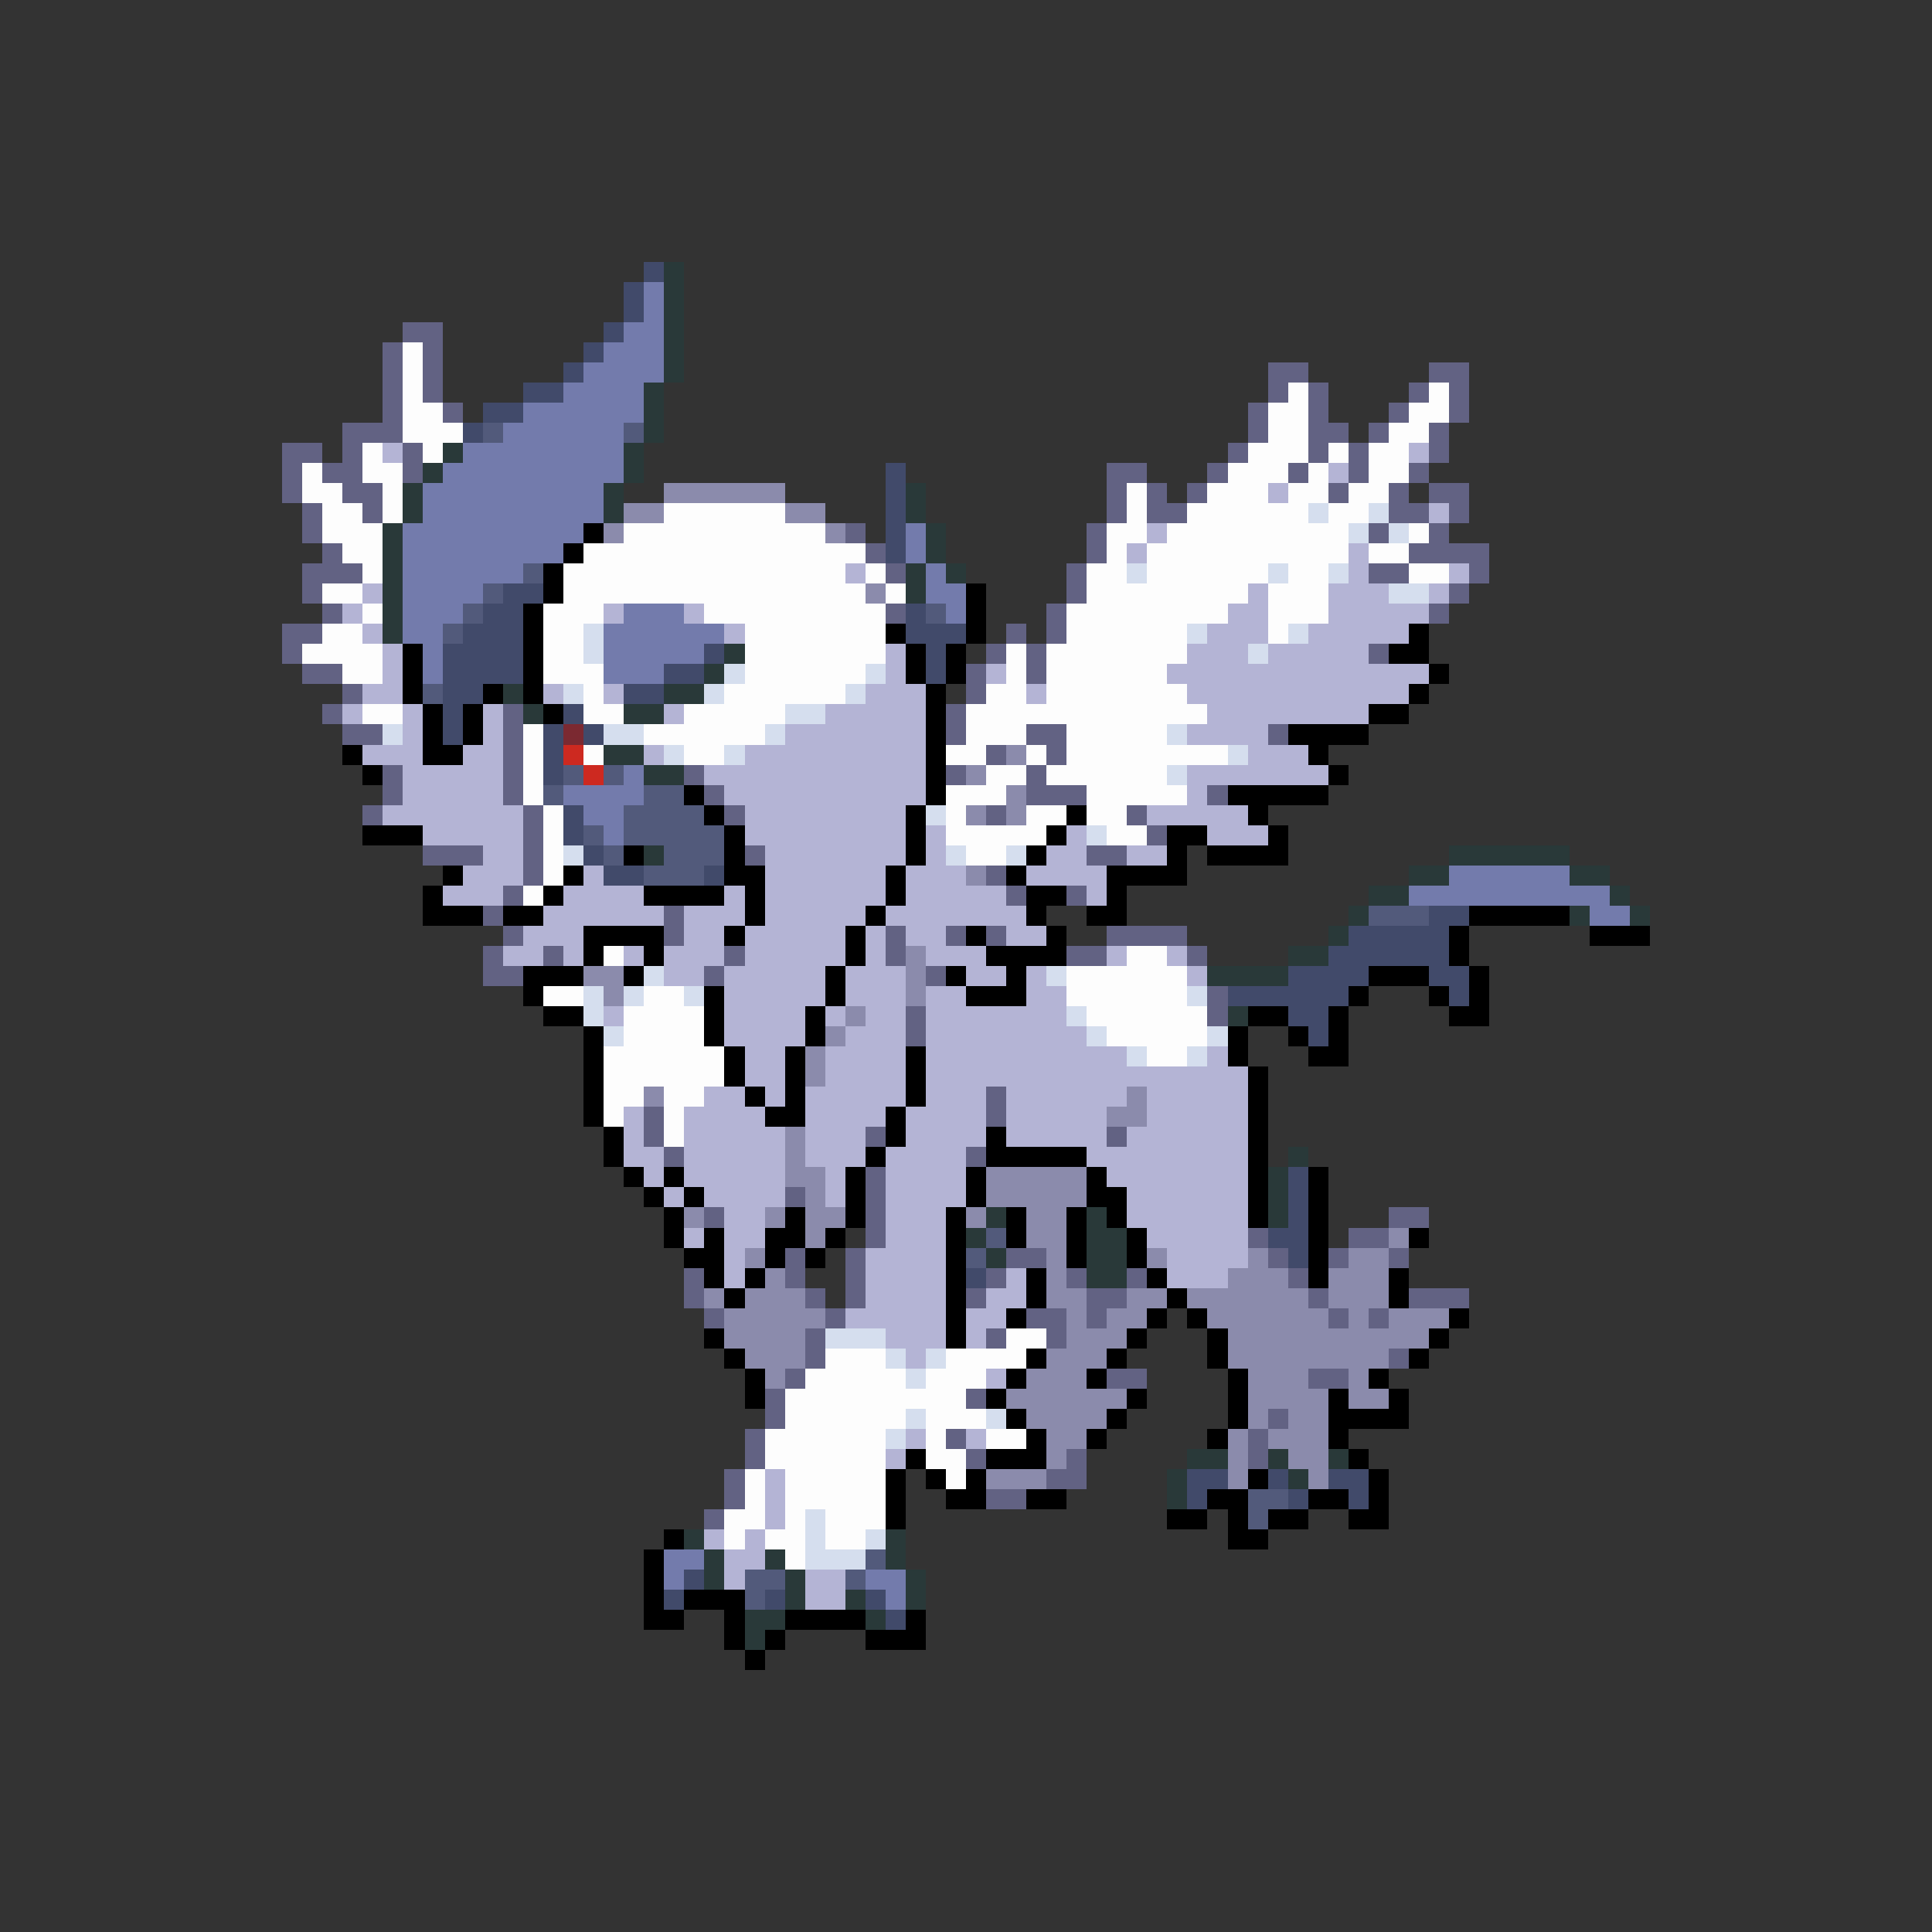 <svg xmlns="http://www.w3.org/2000/svg" viewBox="0 -0.5 96 96" shape-rendering="crispEdges">
<rect x="0" y="-0.5" width="96" height="96" fill="#333333" stroke="none"/>
<path stroke="#414a6a" d="M32 13h1M31 14h1M31 15h1M30 16h1M29 17h1M28 18h1M26 19h2M24 20h2M23 21h1M44 23h1M44 24h1M44 25h1M44 26h1M44 27h1M25 29h2M24 30h2M45 30h1M23 31h3M45 31h3M22 32h4M35 32h1M46 32h1M22 33h4M33 33h2M46 33h1M22 34h2M31 34h2M22 35h1M28 35h1M22 36h1M27 36h1M29 36h1M27 37h1M27 38h1M28 40h1M28 41h1M29 42h1M30 43h2M35 43h1M71 45h2M67 46h5M66 47h6M64 48h4M71 48h2M61 49h6M72 49h1M64 50h2M65 51h1M64 58h1M64 59h1M64 60h1M63 61h2M64 62h1M48 63h1M59 73h2M63 73h1M66 73h2M59 74h1M64 74h1M67 74h1M34 78h1M33 79h1M38 79h1M43 79h1M44 80h1" />
<path stroke="#293939" d="M33 13h1M33 14h1M33 15h1M33 16h1M33 17h1M33 18h1M32 19h1M32 20h1M32 21h1M22 22h1M31 22h1M21 23h1M31 23h1M20 24h1M30 24h1M45 24h1M20 25h1M30 25h1M45 25h1M19 26h1M46 26h1M19 27h1M46 27h1M19 28h1M45 28h1M47 28h1M19 29h1M45 29h1M19 30h1M19 31h1M36 32h1M35 33h1M25 34h1M33 34h2M26 35h1M31 35h2M30 37h2M32 38h2M32 42h1M72 42h6M70 43h2M78 43h2M68 44h2M80 44h1M67 45h1M78 45h1M81 45h1M66 46h1M64 47h2M60 48h4M61 50h1M64 57h1M63 58h1M63 59h1M49 60h1M54 60h1M63 60h1M48 61h1M54 61h2M49 62h1M54 62h2M54 63h2M59 72h2M63 72h1M66 72h1M58 73h1M64 73h1M58 74h1M34 76h1M44 76h1M35 77h1M38 77h1M44 77h1M35 78h1M39 78h1M45 78h1M39 79h1M42 79h1M45 79h1M37 80h2M43 80h1M37 81h1" />
<path stroke="#737bac" d="M32 14h1M32 15h1M31 16h2M30 17h3M29 18h4M28 19h4M26 20h6M25 21h6M23 22h8M22 23h9M21 24h9M21 25h9M20 26h9M45 26h1M20 27h8M45 27h1M20 28h6M46 28h1M20 29h4M46 29h2M20 30h3M31 30h3M47 30h1M20 31h2M30 31h6M21 32h1M30 32h5M21 33h1M30 33h3M31 38h1M28 39h4M29 40h2M30 41h1M72 43h6M70 44h10M79 45h2M33 77h2M33 78h1M43 78h2M44 79h1" />
<path stroke="#626283" d="M20 16h2M19 17h1M21 17h1M19 18h1M21 18h1M63 18h2M71 18h2M19 19h1M21 19h1M63 19h1M65 19h1M70 19h1M72 19h1M19 20h1M22 20h1M62 20h1M65 20h1M69 20h1M72 20h1M17 21h3M62 21h1M65 21h2M68 21h1M71 21h1M14 22h2M17 22h1M20 22h1M61 22h1M65 22h1M67 22h1M71 22h1M14 23h1M16 23h2M20 23h1M55 23h2M60 23h1M64 23h1M67 23h1M70 23h1M14 24h1M17 24h2M55 24h1M57 24h1M59 24h1M66 24h1M69 24h1M71 24h2M15 25h1M18 25h1M55 25h1M57 25h2M69 25h2M72 25h1M15 26h1M42 26h1M54 26h1M68 26h1M71 26h1M16 27h1M43 27h1M54 27h1M70 27h4M15 28h3M44 28h1M53 28h1M68 28h2M73 28h1M15 29h1M53 29h1M72 29h1M16 30h1M44 30h1M52 30h1M71 30h1M14 31h2M50 31h1M52 31h1M14 32h1M49 32h1M51 32h1M68 32h1M15 33h2M48 33h1M51 33h1M17 34h1M48 34h1M16 35h1M25 35h1M47 35h1M17 36h2M25 36h1M47 36h1M51 36h2M63 36h1M25 37h1M49 37h1M52 37h1M19 38h1M25 38h1M34 38h1M47 38h1M51 38h1M19 39h1M25 39h1M35 39h1M51 39h3M60 39h1M18 40h1M26 40h1M36 40h1M49 40h1M56 40h1M26 41h1M57 41h1M21 42h3M26 42h1M37 42h1M54 42h2M26 43h1M49 43h1M25 44h1M50 44h1M53 44h1M24 45h1M33 45h1M25 46h1M33 46h1M44 46h1M47 46h1M49 46h1M55 46h4M24 47h1M27 47h1M36 47h1M44 47h1M53 47h2M59 47h1M24 48h2M35 48h1M46 48h1M60 49h1M45 50h1M60 50h1M45 51h1M49 54h1M32 55h1M49 55h1M32 56h1M43 56h1M55 56h1M33 57h1M48 57h1M43 58h1M39 59h1M43 59h1M35 60h1M43 60h1M69 60h2M43 61h1M62 61h1M67 61h2M39 62h1M42 62h1M50 62h2M63 62h1M66 62h1M69 62h1M34 63h1M39 63h1M42 63h1M49 63h1M53 63h1M56 63h1M64 63h1M34 64h1M40 64h1M42 64h1M48 64h1M54 64h2M65 64h1M70 64h3M35 65h1M41 65h1M51 65h2M54 65h1M66 65h1M68 65h1M40 66h1M49 66h1M52 66h1M40 67h1M69 67h1M39 68h1M55 68h2M65 68h2M38 69h1M48 69h1M38 70h1M63 70h1M37 71h1M47 71h1M62 71h1M37 72h1M48 72h1M53 72h1M62 72h1M36 73h1M52 73h2M36 74h1M49 74h2M35 75h1" />
<path stroke="#fdfdfd" d="M20 17h1M20 18h1M20 19h1M64 19h1M71 19h1M20 20h2M63 20h2M70 20h2M20 21h3M63 21h2M69 21h2M18 22h1M21 22h1M62 22h3M66 22h1M68 22h2M15 23h1M18 23h2M61 23h3M65 23h1M68 23h2M15 24h2M19 24h1M56 24h1M60 24h3M64 24h2M67 24h2M16 25h2M19 25h1M33 25h6M56 25h1M59 25h6M66 25h2M16 26h3M31 26h10M55 26h2M58 26h9M70 26h1M17 27h2M29 27h14M55 27h1M57 27h10M68 27h2M18 28h1M28 28h14M43 28h1M54 28h2M57 28h6M64 28h2M70 28h2M16 29h2M28 29h15M44 29h1M54 29h8M63 29h3M18 30h1M27 30h3M35 30h9M53 30h8M63 30h3M16 31h2M27 31h2M37 31h7M53 31h6M63 31h1M15 32h4M27 32h2M37 32h7M50 32h1M52 32h7M17 33h2M27 33h3M37 33h6M50 33h1M52 33h6M29 34h1M36 34h6M49 34h2M52 34h7M18 35h2M29 35h2M34 35h5M48 35h12M26 36h1M32 36h6M48 36h3M53 36h5M26 37h1M29 37h1M34 37h2M47 37h2M51 37h1M53 37h8M26 38h1M49 38h2M52 38h6M26 39h1M47 39h3M54 39h5M27 40h1M47 40h1M51 40h2M54 40h2M27 41h1M47 41h5M55 41h2M27 42h1M48 42h2M27 43h1M26 44h1M30 47h1M56 47h2M53 48h6M27 49h2M32 49h2M53 49h6M31 50h4M54 50h6M31 51h4M55 51h5M30 52h6M57 52h2M30 53h6M30 54h2M33 54h2M30 55h1M33 55h1M33 56h1M50 66h2M41 67h3M47 67h4M40 68h5M46 68h3M39 69h9M39 70h6M46 70h3M38 71h6M46 71h1M49 71h2M38 72h6M46 72h2M37 73h1M39 73h5M47 73h1M37 74h1M39 74h5M36 75h2M39 75h1M41 75h3M36 76h1M38 76h2M41 76h2M39 77h1" />
<path stroke="#525a7b" d="M24 21h1M31 21h1M26 28h1M24 29h1M23 30h1M46 30h1M22 31h1M21 34h1M28 38h1M30 38h1M27 39h1M32 39h2M31 40h4M29 41h1M31 41h5M30 42h1M33 42h3M32 43h3M68 45h3M49 61h1M48 62h1M62 74h2M62 75h1M43 77h1M37 78h2M42 78h1M37 79h1" />
<path stroke="#b4b4d5" d="M19 22h1M70 22h1M66 23h1M63 24h1M71 25h1M57 26h1M56 27h1M67 27h1M42 28h1M67 28h1M72 28h1M18 29h1M62 29h1M66 29h3M71 29h1M17 30h1M30 30h1M34 30h1M61 30h2M66 30h5M18 31h1M36 31h1M60 31h3M65 31h5M19 32h1M44 32h1M59 32h3M63 32h5M19 33h1M44 33h1M49 33h1M58 33h13M18 34h2M27 34h1M30 34h1M43 34h3M51 34h1M59 34h11M17 35h1M20 35h1M24 35h1M33 35h1M41 35h5M60 35h8M20 36h1M24 36h1M39 36h7M59 36h4M18 37h3M23 37h2M32 37h1M37 37h9M62 37h3M20 38h5M35 38h11M59 38h7M20 39h5M36 39h10M59 39h1M19 40h7M37 40h8M57 40h5M21 41h5M37 41h8M46 41h1M53 41h1M60 41h3M24 42h2M38 42h7M46 42h1M52 42h2M56 42h2M23 43h3M29 43h1M38 43h6M45 43h3M51 43h4M22 44h3M28 44h4M36 44h1M38 44h6M45 44h5M54 44h1M27 45h6M34 45h3M38 45h5M44 45h7M26 46h3M34 46h2M37 46h5M43 46h1M45 46h2M50 46h2M25 47h2M28 47h1M31 47h1M33 47h3M37 47h5M43 47h1M46 47h3M55 47h1M58 47h1M33 48h2M36 48h5M42 48h3M48 48h2M51 48h1M59 48h1M36 49h5M42 49h3M46 49h2M51 49h2M30 50h1M36 50h4M41 50h1M43 50h2M46 50h7M36 51h4M42 51h3M46 51h8M37 52h2M41 52h4M46 52h10M60 52h1M37 53h2M41 53h4M46 53h16M35 54h2M38 54h1M40 54h5M46 54h3M50 54h6M57 54h5M31 55h1M34 55h4M40 55h4M45 55h4M50 55h5M57 55h5M31 56h1M34 56h5M40 56h3M45 56h4M50 56h5M56 56h6M31 57h2M34 57h5M40 57h3M44 57h4M54 57h8M32 58h1M34 58h5M41 58h1M44 58h4M55 58h7M33 59h1M35 59h4M41 59h1M44 59h4M56 59h6M36 60h2M44 60h3M56 60h6M34 61h1M36 61h2M44 61h3M57 61h5M36 62h1M43 62h4M58 62h4M36 63h1M43 63h4M50 63h1M58 63h3M43 64h4M49 64h2M42 65h5M48 65h2M44 66h3M48 66h1M45 67h1M49 68h1M45 71h1M48 71h1M44 72h1M38 73h1M38 74h1M38 75h1M35 76h1M37 76h1M36 77h2M36 78h1M40 78h2M40 79h2" />
<path stroke="#8b8bac" d="M33 24h6M31 25h2M39 25h2M30 26h1M41 26h1M43 29h1M50 37h1M48 38h1M50 39h1M48 40h1M50 40h1M48 43h1M45 47h1M29 48h2M45 48h1M30 49h1M45 49h1M42 50h1M41 51h1M40 52h1M40 53h1M32 54h1M56 54h1M55 55h2M39 56h1M39 57h1M39 58h2M49 58h5M40 59h1M49 59h5M34 60h1M38 60h1M40 60h2M48 60h1M51 60h2M40 61h1M51 61h2M69 61h1M37 62h1M52 62h1M57 62h1M62 62h1M67 62h2M38 63h1M52 63h1M61 63h3M66 63h3M35 64h1M37 64h3M52 64h2M56 64h2M59 64h6M66 64h3M36 65h5M53 65h1M55 65h2M60 65h6M67 65h1M69 65h3M36 66h4M53 66h3M61 66h10M37 67h3M52 67h3M61 67h8M38 68h1M51 68h3M62 68h3M67 68h1M50 69h6M62 69h4M67 69h2M51 70h4M62 70h1M64 70h2M52 71h2M61 71h1M63 71h3M52 72h1M61 72h1M64 72h2M49 73h3M61 73h1M65 73h1" />
<path stroke="#d5deee" d="M65 25h1M68 25h1M67 26h1M69 26h1M56 28h1M63 28h1M66 28h1M69 29h2M29 31h1M59 31h1M64 31h1M29 32h1M62 32h1M36 33h1M43 33h1M28 34h1M35 34h1M42 34h1M39 35h2M19 36h1M30 36h2M38 36h1M58 36h1M33 37h1M36 37h1M61 37h1M58 38h1M46 40h1M54 41h1M28 42h1M47 42h1M50 42h1M32 48h1M52 48h1M29 49h1M31 49h1M34 49h1M59 49h1M29 50h1M53 50h1M30 51h1M54 51h1M60 51h1M56 52h1M59 52h1M41 66h3M44 67h1M46 67h1M45 68h1M45 70h1M49 70h1M44 71h1M40 75h1M40 76h1M43 76h1M40 77h3" />
<path stroke="#000000" d="M29 26h1M28 27h1M27 28h1M27 29h1M48 29h1M26 30h1M48 30h1M26 31h1M44 31h1M48 31h1M70 31h1M20 32h1M26 32h1M45 32h1M47 32h1M69 32h2M20 33h1M26 33h1M45 33h1M47 33h1M71 33h1M20 34h1M24 34h1M26 34h1M46 34h1M70 34h1M21 35h1M23 35h1M27 35h1M46 35h1M68 35h2M21 36h1M23 36h1M46 36h1M64 36h4M17 37h1M21 37h2M46 37h1M65 37h1M18 38h1M46 38h1M66 38h1M34 39h1M46 39h1M61 39h5M35 40h1M45 40h1M53 40h1M62 40h1M18 41h3M36 41h1M45 41h1M52 41h1M58 41h2M63 41h1M31 42h1M36 42h1M45 42h1M51 42h1M58 42h1M60 42h4M22 43h1M28 43h1M36 43h2M44 43h1M50 43h1M55 43h4M21 44h1M27 44h1M32 44h4M37 44h1M44 44h1M51 44h2M55 44h1M21 45h3M25 45h2M37 45h1M43 45h1M51 45h1M54 45h2M73 45h5M29 46h4M36 46h1M42 46h1M48 46h1M52 46h1M72 46h1M79 46h3M29 47h1M32 47h1M42 47h1M49 47h4M72 47h1M26 48h3M31 48h1M41 48h1M47 48h1M50 48h1M68 48h3M73 48h1M26 49h1M35 49h1M41 49h1M48 49h3M67 49h1M71 49h1M73 49h1M27 50h2M35 50h1M40 50h1M62 50h2M66 50h1M72 50h2M29 51h1M35 51h1M40 51h1M61 51h1M64 51h1M66 51h1M29 52h1M36 52h1M39 52h1M45 52h1M61 52h1M65 52h2M29 53h1M36 53h1M39 53h1M45 53h1M62 53h1M29 54h1M37 54h1M39 54h1M45 54h1M62 54h1M29 55h1M38 55h2M44 55h1M62 55h1M30 56h1M44 56h1M49 56h1M62 56h1M30 57h1M43 57h1M49 57h5M62 57h1M31 58h1M33 58h1M42 58h1M48 58h1M54 58h1M62 58h1M65 58h1M32 59h1M34 59h1M42 59h1M48 59h1M54 59h2M62 59h1M65 59h1M33 60h1M39 60h1M42 60h1M47 60h1M50 60h1M53 60h1M55 60h1M62 60h1M65 60h1M33 61h1M35 61h1M38 61h2M41 61h1M47 61h1M50 61h1M53 61h1M56 61h1M65 61h1M70 61h1M34 62h2M38 62h1M40 62h1M47 62h1M53 62h1M56 62h1M65 62h1M35 63h1M37 63h1M47 63h1M51 63h1M57 63h1M65 63h1M69 63h1M36 64h1M47 64h1M51 64h1M58 64h1M69 64h1M47 65h1M50 65h1M57 65h1M59 65h1M72 65h1M35 66h1M47 66h1M56 66h1M60 66h1M71 66h1M36 67h1M51 67h1M55 67h1M60 67h1M70 67h1M37 68h1M50 68h1M54 68h1M61 68h1M68 68h1M37 69h1M49 69h1M56 69h1M61 69h1M66 69h1M69 69h1M50 70h1M55 70h1M61 70h1M66 70h4M51 71h1M54 71h1M60 71h1M66 71h1M45 72h1M49 72h3M67 72h1M44 73h1M46 73h1M48 73h1M62 73h1M68 73h1M44 74h1M47 74h2M51 74h2M60 74h2M65 74h2M68 74h1M44 75h1M58 75h2M61 75h1M63 75h2M67 75h2M33 76h1M61 76h2M32 77h1M32 78h1M32 79h1M34 79h3M32 80h2M36 80h1M39 80h4M45 80h1M36 81h1M38 81h1M43 81h3M37 82h1" />
<path stroke="#7b2931" d="M28 36h1" />
<path stroke="#cd2920" d="M28 37h1M29 38h1" />
</svg>
